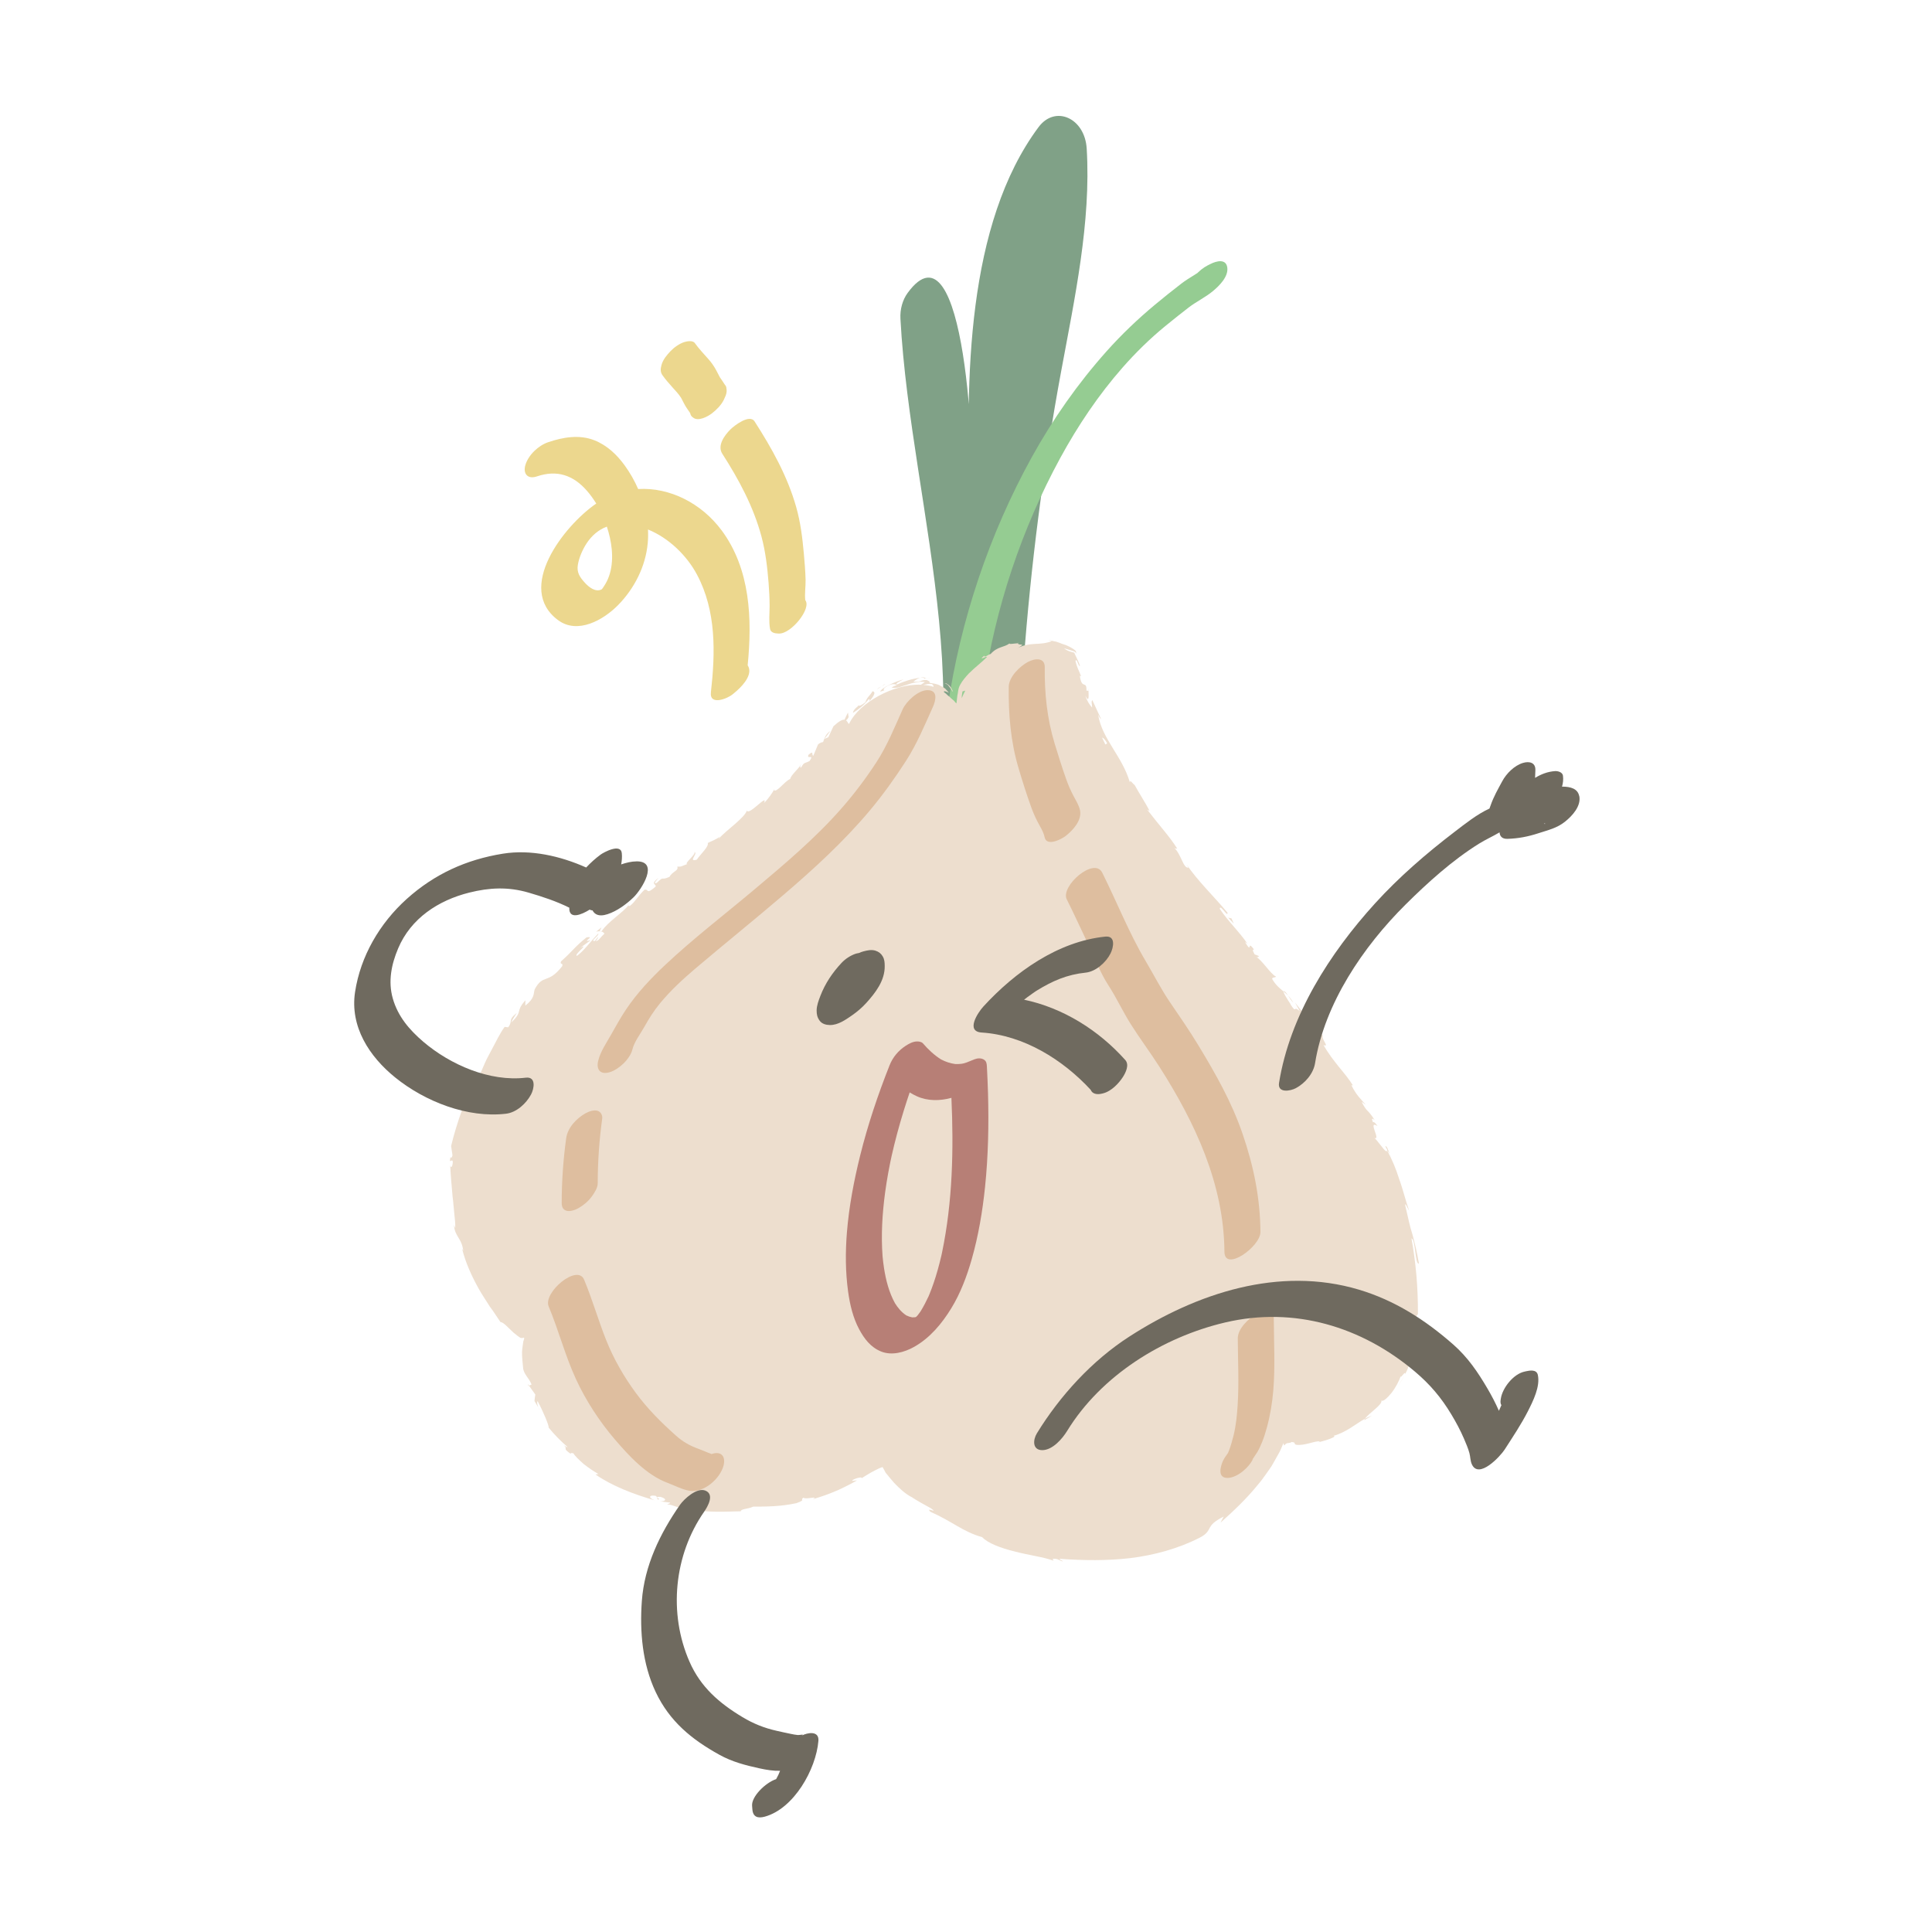 <svg width="300" height="300" viewBox="0 0 300 300" fill="none" xmlns="http://www.w3.org/2000/svg">
<path d="M139.056 141.537C154.438 113.615 141.435 79.736 139.819 49.483C139.74 48.023 140.15 46.568 140.934 45.492C149.884 33.234 151.579 71.862 150.743 78.791C149.801 58.921 150.12 34.729 161.266 19.739C163.85 16.262 168.455 18.319 168.743 23.073C169.436 34.489 166.869 46.333 164.769 57.692C159.261 87.471 156.987 118.199 158.033 148.749L139.056 141.537Z" fill="#80A187"/>
<path d="M152.73 106.887C154.507 94.503 158.647 82.111 164.63 71.126C167.362 66.111 170.569 61.331 174.342 57.039C176.368 54.738 178.56 52.59 180.931 50.646C182.116 49.67 183.323 48.72 184.534 47.779C185.746 46.838 187.153 46.189 188.338 45.204C189.319 44.389 190.783 42.956 190.569 41.522C190.364 40.145 188.9 40.52 187.981 40.982L187.528 41.208C186.242 41.853 184.552 43.539 184.547 45.086C184.547 46.707 186.125 46.42 187.162 45.901L187.615 45.675C187.497 44.267 187.375 42.86 187.258 41.452C186.085 42.428 184.669 43.091 183.454 44.027C182.064 45.099 180.691 46.193 179.345 47.313C176.669 49.544 174.164 51.932 171.841 54.533C167.362 59.548 163.492 65.074 160.233 70.956C153.614 82.921 149.082 96.425 147.139 109.95C146.904 111.576 148.882 111.236 149.753 110.765C151.165 110.007 152.499 108.517 152.734 106.887H152.73Z" fill="#95CC92"/>
<path d="M134.877 108.595C135.139 108.53 135.012 108.778 135.017 108.883C135.527 108.264 136.154 107.44 135.479 107.34C135.012 108.151 134.725 108.09 134.363 109.053C133.84 109.48 133.365 109.724 133.322 109.506C133.269 109.636 133.056 109.802 132.838 109.994C132.638 110.203 132.455 110.464 132.446 110.695C133.278 110.194 134.102 109.541 134.877 108.599V108.595Z" fill="#EDDECE"/>
<path d="M143.509 105.249C143.522 105.223 143.535 105.205 143.557 105.179C143.3 105.179 143.078 105.192 142.886 105.249C143.091 105.231 143.3 105.249 143.509 105.249Z" fill="#EDDECE"/>
<path d="M120.136 122.613C120.15 122.64 120.172 122.644 120.185 122.666C120.216 122.582 120.216 122.547 120.136 122.613Z" fill="#EDDECE"/>
<path d="M143.954 105.275C144.163 105.301 144.377 105.292 144.59 105.371C144.302 105.266 144.106 105.288 143.954 105.275Z" fill="#EDDECE"/>
<path d="M93.212 144.609C92.889 144.505 94.166 143.337 92.563 144.679C92.833 144.6 93.038 144.596 93.212 144.609Z" fill="#EDDECE"/>
<path d="M143.544 105.401C143.631 105.31 143.749 105.271 143.954 105.271C143.801 105.262 143.653 105.253 143.509 105.244C143.466 105.301 143.453 105.353 143.544 105.397V105.401Z" fill="#EDDECE"/>
<path d="M218.104 213.56C217.777 214.162 217.38 214.719 217.01 215.286C217.341 214.82 217.772 214.214 218.104 213.56Z" fill="#EDDECE"/>
<path d="M83.595 218.554C83.661 218.715 83.739 218.859 83.831 218.946L83.595 218.554Z" fill="#EDDECE"/>
<path d="M213.027 219.813C212.67 219.953 212.299 220.105 211.96 220.306C211.912 220.38 211.851 220.458 211.833 220.532C212.23 220.297 212.644 220.075 213.027 219.813Z" fill="#EDDECE"/>
<path d="M204.709 223.979C204.587 224.018 204.482 224.057 204.404 224.097C204.487 224.066 204.609 224.023 204.709 223.979Z" fill="#EDDECE"/>
<path d="M87.552 224.419C87.421 224.297 87.242 224.149 86.981 223.953C87.164 224.11 87.364 224.28 87.552 224.419Z" fill="#EDDECE"/>
<path d="M220.33 196.205C220.03 194.431 219.694 193.05 219.328 191.699C218.884 190.362 218.644 188.998 218.226 187.303C218.077 186.405 218.626 187.73 218.814 188.004C218.221 186.327 217.846 184.653 217.267 183.098C216.77 181.512 216.16 180.026 215.393 178.649C215.45 178.636 215.637 178.919 215.807 179.198C215.554 178.636 215.35 177.83 215.11 178.013L215.411 178.536C215.402 179.072 214.966 178.592 214.509 177.982C214.025 177.385 213.489 176.675 213.367 176.671C214.565 177.255 212.247 173.821 213.899 174.849C213.676 174.505 213.337 174.109 213.201 174.283C212.975 173.729 212.984 173.507 213.467 173.943C212.291 172.074 212.387 172.91 211.459 171.154C211.585 171.093 211.82 171.42 212.064 171.52C211.367 170.753 210.596 170.039 209.855 168.531C209.977 168.575 209.977 168.352 210.225 168.784C209.493 167.542 208.674 166.614 207.877 165.633C207.092 164.644 206.286 163.638 205.515 162.269C206.539 162.692 205.084 161.272 205.424 160.832L204.317 159.542L204.5 160.239C203.646 159.036 202.591 158.187 201.972 157.071L202.796 157.825L201.075 155.659L201.846 157.036C200.739 155.999 201.402 157.563 200.356 155.903C200.635 156.191 199.493 154.714 199.267 153.921C198.691 153.446 198.094 152.962 197.541 152.017C197.506 151.69 198.142 151.842 198.121 151.624C197.336 151.319 195.911 148.975 194.988 148.548C195.262 148.718 195.489 148.561 195.471 148.448L194.818 148.195C194.491 147.589 194.469 147.476 194.713 147.428C193.502 145.777 194.587 148.352 193.314 146.265C193.454 146.395 193.441 146.291 193.728 146.57C192.343 144.557 190.643 143.001 189.406 141.123C189.419 140.273 190.709 142.587 190.6 141.716C188.543 139.232 186.003 136.827 184.251 134.238L184.547 134.739C183.689 134.835 183.462 132.652 182.26 131.58C182.525 131.864 182.887 131.75 182.761 131.715C181.628 129.907 180.094 128.273 178.12 125.702L178.504 125.929C177.95 124.792 176.826 123.083 176.185 121.894C175.819 121.646 175.462 120.957 175.453 121.51C174.268 117.414 171.122 114.765 170.516 110.97C170.682 111.38 171.057 111.881 170.93 111.554L169.614 108.708C169.397 109.053 169.58 109.157 169.584 109.867C169.266 109.562 168.756 108.796 168.538 108.037C169.183 109.318 169.031 107.846 169.018 107.214C168.952 107.345 168.782 107.179 168.704 107.262C168.756 105.519 167.98 107.205 167.675 104.935L167.872 105.005C167.58 104.216 167.17 103.514 166.996 102.617C167.27 102.159 167.388 103.449 167.702 103.423C167.619 103.118 167.497 102.822 167.357 102.534C167.205 102.207 167.052 101.885 166.9 101.562L166.8 101.344L166.538 101.279C166.368 101.235 166.211 101.188 166.059 101.135C165.758 101.031 165.488 100.874 165.227 100.691C165.514 100.726 165.876 100.861 166.242 100.974C166.595 101.105 167.07 101.14 167.087 101.523C167.187 101 166.839 100.93 166.651 100.769C166.442 100.63 166.259 100.521 166.076 100.429C165.893 100.338 165.719 100.259 165.519 100.168C165.349 100.111 165.157 100.05 164.917 99.972L165.009 100.007C164.948 99.985 164.882 99.963 164.821 99.941C164.852 99.95 164.887 99.963 164.913 99.972C164.521 99.832 164.133 99.632 163.723 99.549C164.081 99.649 164.359 99.767 164.595 99.859C164.364 99.776 164.133 99.689 163.893 99.623L162.739 99.362L163.318 99.562C162.399 99.906 161.579 99.95 160.66 99.989C159.754 100.05 158.743 100.168 157.78 100.787C159.71 99.68 158.041 100.347 158.08 99.885C157.484 99.915 156.577 100.094 156.782 99.893C155.876 100.582 154.908 100.334 153.806 101.571C153.662 101.475 152.834 102.242 152.834 101.811C151.719 102.756 153.257 101.798 153.252 102.02C152.477 102.822 151.457 103.567 150.438 104.578C149.971 105.092 149.431 105.689 149.1 106.325C148.891 106.687 148.808 107.005 148.73 107.654C148.638 108.003 148.625 108.373 148.573 108.735C148.551 108.891 148.538 109.153 148.507 109.227L148.398 109.122C148.255 109 148.189 108.809 147.889 108.608C147.753 108.499 147.605 108.36 147.431 108.181C147.366 108.12 147.287 108.064 147.204 108.011C147.008 107.811 146.799 107.632 146.577 107.471C146.468 107.101 147.383 107.606 147.357 107.58C147.161 107.345 146.978 107.14 146.804 106.961C146.616 106.782 146.289 106.634 146.037 106.495C145.509 106.164 144.891 106.133 144.259 106.016C144.533 105.968 144.302 105.776 143.915 105.597C142.834 105.528 143.183 105.981 141.832 105.846C142.05 105.68 142.342 105.419 142.864 105.244C141.583 105.401 140.407 105.789 139.274 106.29C138.891 106.164 139.888 105.706 140.315 105.488C138.904 105.854 136.856 106.826 136.677 107.397C136.89 107.331 137.104 107.262 137.318 107.196C137.126 107.192 137.213 106.891 137.47 106.73C138.477 105.994 139.143 106.26 139.239 106.386C138.965 106.491 138.694 106.599 138.442 106.739C138.716 106.839 139.052 106.83 139.431 106.756C139.81 106.682 140.228 106.495 140.699 106.373C141.161 106.225 141.653 106.046 142.163 105.976C142.416 105.933 142.668 105.889 142.912 105.859C143.156 105.859 143.396 105.876 143.623 105.907C143.405 106.046 143.204 106.181 143.008 106.321C138.681 106.159 133.405 109.196 131.932 112.234C131.888 112.299 131.84 112.364 131.792 112.43C131.657 112.225 131.553 111.985 131.374 111.85C131.487 111.78 131.631 111.624 131.775 111.345C131.736 111.118 131.688 110.861 131.679 110.634C131.483 110.979 131.322 111.362 131.152 111.715C131.152 111.732 131.152 111.741 131.152 111.759C130.834 111.706 130.333 111.933 129.418 112.774L128.625 114.473L128.014 114.743L128.934 113.51C128.167 114.016 128.045 114.617 127.805 115.231C127.592 115.245 127.317 115.353 127.03 115.584L126.298 117.34C125.958 117.327 126.455 116.399 125.544 117.201C125.195 118.025 126.516 116.983 125.718 118.16C124.903 118.613 124.908 118.255 124.393 119.192C124.167 119.175 124.254 118.953 124.468 118.591C123.997 119.41 122.794 120.36 122.707 120.953C121.792 121.332 120.542 123.205 120.162 122.661C120.045 122.961 119.265 124.099 118.642 124.683C119.317 123.092 116.223 126.761 115.992 125.85C115.517 127.084 112.981 128.735 111.565 130.26C111.622 130.147 111.735 129.925 111.901 129.842C110.951 130.504 110.563 130.548 109.896 130.901C110.119 131.432 108.772 132.635 108.193 133.489C106.733 133.916 108.489 132.447 107.822 132.308C108.153 132.622 106.119 134.151 106.733 134.16C105.665 134.548 105.888 134.596 105.164 134.565C105.43 135.236 104.428 135.267 103.957 136.156C102.489 136.831 103.243 135.881 101.983 137.092C101.195 137.419 102.28 136.295 102.28 136.295C100.859 137.35 101.927 137.201 101.809 137.668C100.214 139.053 100.798 137.947 100.062 138.169C99.099 139.088 98.589 140.09 97.796 140.679C97.683 140.657 97.513 140.748 97.626 140.526C96.763 141.685 94.384 143.136 93.447 144.57C93.325 144.609 93.247 144.613 93.199 144.605C93.574 144.639 93.774 144.818 93.853 144.997C93.243 145.502 92.924 146.178 92.484 146.121C92.855 145.807 92.798 145.672 92.907 145.45C92.72 145.659 92.55 145.89 92.371 146.108C91.487 146.226 93.116 145.228 92.894 144.962C91.743 146.134 90.611 147.716 89.578 148.426C89.059 148.243 91.661 146.374 90.127 147.158L91.7 146.016C90.092 146.422 92.619 145.276 91.068 145.563C89.068 147.18 89.033 147.581 87.112 149.284C86.885 149.881 87.521 149.437 87.295 150.034C85.055 152.901 84.358 151.158 83.029 153.616C82.798 154.352 83.081 154.949 81.569 156.156L81.587 155.319C79.931 157.202 81.303 156.923 79.412 158.757C79.521 158.261 80.458 157.084 80.179 157.346C78.806 158.439 79.695 158.492 78.911 159.52L78.358 159.455C77.569 160.531 76.985 161.842 76.292 163.102C75.97 163.747 75.591 164.365 75.303 165.045C75.011 165.721 74.719 166.396 74.423 167.076C74.366 166.867 74.453 166.339 74.018 166.901C72.405 170.265 70.906 174.366 70.048 177.952L70.262 179.398C70.209 179.716 69.992 179.974 69.961 179.616C69.66 181.024 70.205 179.716 70.309 180.414C70.279 181.22 69.996 181.459 69.909 180.937C69.961 182.209 70.114 184 70.275 185.786C70.397 186.68 70.445 187.577 70.54 188.414C70.645 189.25 70.706 190.03 70.693 190.706L70.493 190.218C70.558 191.259 70.959 191.778 71.246 192.283C71.551 192.789 71.813 193.268 71.935 194.222L71.752 193.895C72.283 196.065 73.273 198.227 74.366 200.17C74.915 201.137 75.534 202.035 76.074 202.907C76.698 203.717 77.199 204.558 77.704 205.281C78.166 205.299 78.898 206.153 79.691 206.889C80.083 207.216 80.576 207.612 80.82 207.739C80.95 207.778 81.138 207.795 81.356 207.7C81.456 207.822 81.325 208.026 81.321 208.122C81.286 208.249 81.247 208.275 81.229 208.497C81.181 208.85 81.142 209.12 81.103 209.416C81.016 210.018 81.055 210.75 81.247 212.589C81.473 213.556 82.083 213.891 82.545 214.994L82.14 215.159L83.125 216.545C83.051 216.885 83.037 217.207 82.994 217.547L83.578 218.536C83.408 218.109 83.347 217.578 83.491 217.587C84.323 219.125 85.321 221.495 85.181 221.661C86.079 222.772 87.081 223.778 88.136 224.698C88.022 224.733 87.791 224.593 87.534 224.397C88.327 225.138 87.147 224.737 88.645 225.77C88.515 225.504 88.933 225.687 89.025 225.656C89.295 226.118 89.913 226.689 90.606 227.308C91.334 227.883 92.171 228.467 92.924 228.881L92.476 228.959C95.068 230.759 98.332 231.996 101.635 232.964C100.484 232.48 100.929 232.066 101.892 232.297L102.149 232.855C102.846 232.759 101.195 232.393 102.559 232.428C103.766 232.798 103.26 233.156 102.502 233.116C103.016 233.208 103.539 233.256 104.053 233.325C104.11 233.482 103.739 233.469 103.604 233.617C104.28 233.513 106.175 234.624 107.173 234.275L107.243 234.424C110.668 234.885 112.241 234.724 115.025 234.672C115.069 234.262 116.158 234.345 116.955 233.949C118.977 233.949 121.265 233.94 123.67 233.408C125.304 232.816 124.084 232.964 124.781 232.554C124.995 232.911 127.343 232.201 126.189 232.803C127.605 232.38 128.494 232.066 129.457 231.665C129.945 231.482 130.437 231.247 131.021 230.959C131.605 230.676 132.28 230.345 133.082 229.866C132.655 229.905 132.219 230.04 132.381 229.826C132.96 229.487 133.823 229.308 133.814 229.504L133.67 229.613C134.341 229.203 135.034 228.737 135.801 228.358C136.272 228.118 136.302 228.097 136.529 227.996C136.712 227.914 136.886 227.848 137.039 227.8C137.235 228.123 137.387 228.419 137.501 228.654C137.923 229.186 138.402 229.757 138.847 230.267C139.74 231.203 140.638 232.005 141.562 232.471C142.533 233.112 143.557 233.652 144.559 234.21C145.849 235.129 143.614 233.909 144.468 234.746C147.915 236.262 149.509 237.853 152.512 238.689C153.401 239.635 155.409 240.389 157.575 240.916C159.732 241.491 162.041 241.766 163.597 242.345L163.449 242.066C164.303 241.957 164.434 242.328 165.044 242.463C164.974 242.258 164.168 242.145 164.699 242.062C168.216 242.306 171.859 242.371 175.545 241.94C179.214 241.482 182.918 240.485 186.26 238.785C187.489 238.171 187.615 237.626 187.881 237.177C188.151 236.72 188.486 236.267 190.011 235.487L189.519 236.437C191.571 234.607 193.593 232.698 195.323 230.545C195.781 230.031 196.182 229.469 196.574 228.911C196.961 228.349 197.389 227.809 197.707 227.212C198.038 226.624 198.365 226.036 198.691 225.452C198.848 225.155 198.966 224.846 199.101 224.541L199.197 224.314C199.21 224.275 199.21 224.262 199.219 224.232L199.249 224.075C199.271 224.271 199.445 224.236 199.319 224.484C199.45 224.323 199.432 224.423 199.484 224.375C199.515 224.362 199.541 224.341 199.558 224.323C199.589 224.275 199.602 224.214 199.667 224.21L199.755 224.158L199.781 224.14C199.781 224.14 199.829 224.131 199.72 224.118C199.816 224.11 199.907 224.096 199.99 224.088C200.321 224.044 200.53 223.983 200.539 223.913C201.415 223.996 200.731 224.179 201.28 224.345C202.535 224.537 204.256 223.683 204.914 223.826C204.983 223.844 204.861 223.909 204.705 223.97C205.145 223.831 205.807 223.687 206.33 223.486C207.001 223.238 207.476 223.025 207.058 222.959C209.092 222.393 210.526 221.086 211.955 220.301C212.574 219.386 214.727 218.131 214.5 217.447C214.696 217.73 215.38 217.138 216.064 216.301C216.735 215.447 217.311 214.31 217.502 213.682C217.472 214.166 218.195 212.772 218.199 213.351C218.352 213.003 218.539 212.759 218.727 212.144C218.818 211.674 218.831 211.504 218.857 211.229C218.892 210.754 218.84 210.475 218.653 210.554C220.073 208.188 218.984 205.364 220.173 204.048C220.204 199.826 219.833 195.978 219.175 192.314C219.816 192.357 219.716 196.405 220.321 196.2L220.33 196.205ZM73.787 169.398C73.778 169.185 73.347 169.904 73.076 170.37C73.233 169.965 73.438 169.464 73.7 168.962C73.878 168.906 73.952 169.084 73.787 169.398ZM74.558 167.15H74.549C74.702 166.814 74.828 166.535 74.911 166.357C74.837 166.522 74.732 166.753 74.554 167.15H74.558ZM144.934 106.643C144.433 106.486 143.906 106.395 143.357 106.351C143.793 106.264 144.246 106.164 144.703 106.207C144.899 106.355 145.017 106.538 144.934 106.643ZM149.335 108.416C149.326 108.19 149.353 107.867 149.457 107.362C149.592 107.345 149.736 107.292 149.889 107.231C149.684 107.615 149.501 108.011 149.335 108.416ZM171.636 115.593C171.466 115.245 171.301 114.892 171.135 114.543C171.296 114.543 171.532 114.756 171.92 115.406C171.85 115.484 171.754 115.576 171.632 115.593H171.636Z" fill="#EDDECE"/>
<path d="M137.344 107.201C137.392 107.201 137.457 107.188 137.548 107.14C137.479 107.157 137.409 107.179 137.344 107.201Z" fill="#EDDECE"/>
<path d="M82.061 215.212L82.157 215.173L81.961 214.894L82.061 215.212Z" fill="#EDDECE"/>
<path d="M169.052 106.952C169.031 106.97 169.031 107.083 169.031 107.218C169.052 107.175 169.065 107.096 169.052 106.952Z" fill="#EDDECE"/>
<path d="M158.194 99.702C158.124 99.789 158.115 99.846 158.107 99.894H158.12L158.194 99.702Z" fill="#EDDECE"/>
<path d="M215.807 179.198C215.842 179.276 215.881 179.355 215.921 179.425C216.212 179.939 216.034 179.581 215.807 179.198Z" fill="#EDDECE"/>
<path d="M199.271 153.934C199.519 154.143 199.772 154.348 200.007 154.588C199.711 154.143 199.463 153.808 199.271 153.934Z" fill="#EDDECE"/>
<path d="M218.213 213.364V213.355C218.173 213.425 218.138 213.491 218.104 213.56L218.213 213.364Z" fill="#EDDECE"/>
<path d="M200.007 154.592C200.247 154.962 200.521 155.398 200.835 155.72C200.578 155.241 200.299 154.892 200.007 154.592Z" fill="#EDDECE"/>
<path d="M137.161 106.329C137.178 106.351 137.165 106.377 137.152 106.404L137.479 106.225L137.165 106.329H137.161Z" fill="#EDDECE"/>
<path d="M137.148 106.399L136.838 106.604C136.986 106.53 137.117 106.465 137.148 106.399Z" fill="#EDDECE"/>
<path d="M136.202 107.031L136.843 106.604C136.607 106.722 136.307 106.857 136.202 107.031Z" fill="#EDDECE"/>
<path d="M146.568 106.225L146.743 106.155C146.673 106.155 146.612 106.172 146.568 106.225Z" fill="#EDDECE"/>
<path d="M147.509 106.778C147.788 107.083 147.854 107.414 147.984 107.384C147.788 107.057 147.675 106.469 146.886 106.103L146.743 106.155C146.847 106.155 147.13 106.277 147.2 106.377C147.296 106.482 147.396 106.626 147.514 106.783L147.509 106.778Z" fill="#EDDECE"/>
<path d="M191.227 142.609L190.713 142.491L191.576 143.424L191.227 142.609Z" fill="#EDDECE"/>
<path d="M140.163 110.147C138.904 112.944 137.762 115.794 136.08 118.373C134.463 120.848 132.664 123.249 130.716 125.471C126.603 130.169 121.788 134.208 117.021 138.217C112.437 142.073 107.639 145.742 103.278 149.847C101.077 151.916 98.938 154.182 97.247 156.697C96.376 157.991 95.63 159.346 94.863 160.705C94.131 162.004 93.247 163.259 92.885 164.723C92.55 166.095 93.229 166.915 94.659 166.496C96.088 166.078 97.835 164.44 98.201 162.954C98.502 161.738 99.413 160.601 100.018 159.511C100.755 158.191 101.522 156.958 102.489 155.79C104.119 153.816 106.023 152.052 107.97 150.4C112.467 146.583 117.069 142.888 121.552 139.049C126.367 134.931 131.034 130.67 135.108 125.803C137.126 123.389 138.956 120.827 140.66 118.186C142.372 115.532 143.562 112.652 144.856 109.781C145.331 108.726 145.666 107.179 144.041 107.166C142.577 107.153 140.725 108.905 140.163 110.147Z" fill="#DEBE9F"/>
<path d="M87.913 176.762C87.46 180.083 87.225 183.425 87.221 186.776C87.221 187.316 87.364 187.808 87.935 187.996C88.506 188.183 89.351 187.869 89.835 187.595C90.624 187.146 91.36 186.531 91.892 185.791C92.31 185.207 92.816 184.462 92.816 183.717C92.816 180.366 93.055 177.019 93.508 173.703C93.578 173.18 93.303 172.653 92.794 172.483C92.214 172.292 91.377 172.61 90.894 172.884C89.499 173.682 88.14 175.106 87.913 176.762Z" fill="#DEBE9F"/>
<path d="M85.199 202.867C86.746 206.567 87.743 210.48 89.425 214.127C90.972 217.486 93.059 220.689 95.46 223.495C97.656 226.066 100.402 229.042 103.626 230.245C104.724 230.654 105.927 231.304 107.086 231.487C109.308 231.835 111.853 229.596 112.363 227.526C112.694 226.179 112.018 225.299 110.589 225.752C109.16 226.206 107.417 227.783 107.047 229.295L107.003 229.469C107.469 228.755 107.94 228.044 108.406 227.33L108.293 227.434C109.007 226.968 109.718 226.498 110.432 226.031C111.334 225.779 110.986 226.018 110.602 225.826C110.393 225.722 110.158 225.661 109.94 225.569C109.496 225.382 109.06 225.199 108.607 225.033C107.143 224.502 106.092 223.931 104.925 222.89C102.65 220.859 100.541 218.75 98.728 216.288C96.916 213.826 95.299 211.037 94.136 208.114C92.898 205.011 91.987 201.787 90.698 198.702C89.652 196.196 84.292 200.702 85.199 202.867Z" fill="#DEBE9F"/>
<path d="M156.634 106.661C156.586 110.913 156.93 115.144 158.146 119.232C158.743 121.249 159.383 123.275 160.094 125.254C160.377 126.051 160.712 126.827 161.1 127.58C161.505 128.373 162.024 129.119 162.207 130.003C162.516 131.519 164.861 130.299 165.497 129.794C166.595 128.927 168.024 127.384 167.706 125.837C167.536 125.014 167.074 124.321 166.691 123.589C166.268 122.783 165.902 121.951 165.593 121.092C164.935 119.245 164.342 117.354 163.771 115.48C162.582 111.584 162.185 107.663 162.229 103.602C162.246 102.024 160.634 102.238 159.614 102.787C158.364 103.462 156.651 105.096 156.634 106.665V106.661Z" fill="#DEBE9F"/>
<path d="M165.658 139.672C166.83 142.012 167.911 144.404 169.044 146.766C170.055 148.875 170.817 151.001 172.098 152.975C173.366 154.927 174.334 157.049 175.575 159.015C176.996 161.267 178.599 163.402 180.033 165.647C185.576 174.326 190.051 183.869 190.129 194.37C190.151 197.577 195.737 193.564 195.72 191.307C195.68 186.004 194.665 181.067 192.948 176.065C191.258 171.132 188.791 166.793 186.103 162.352C184.713 160.052 183.188 157.847 181.671 155.625C180.268 153.568 179.17 151.376 177.902 149.241C175.297 144.844 173.44 140.077 171.148 135.498C169.902 133.01 164.621 137.611 165.649 139.663L165.658 139.672Z" fill="#DEBE9F"/>
<path d="M192.203 207.844C192.221 211.295 192.404 214.746 192.181 218.193C192.081 219.766 191.924 221.369 191.545 222.907C191.354 223.67 191.136 224.432 190.866 225.173C190.761 225.456 190.552 225.849 190.857 225.352C190.543 225.866 190.138 226.31 189.889 226.873C189.454 227.853 189.048 229.574 190.704 229.487C192.195 229.409 193.998 227.822 194.582 226.506C194.343 226.777 194.351 226.751 194.604 226.437C194.826 226.114 195.044 225.783 195.253 225.452C195.545 224.947 195.781 224.411 195.999 223.87C196.29 223.151 196.517 222.406 196.722 221.657C197.24 219.766 197.558 217.818 197.72 215.866C198.02 212.179 197.811 208.48 197.794 204.785C197.785 203.238 196.208 203.382 195.179 203.97C193.955 204.672 192.195 206.262 192.199 207.848L192.203 207.844Z" fill="#DEBE9F"/>
<path d="M135.954 147.624C135.335 147.428 134.712 147.563 134.106 147.72C133.853 147.786 133.596 147.877 133.348 147.99C133.169 148.012 132.986 148.056 132.816 148.112C132.019 148.396 131.256 148.901 130.677 149.515C129.256 151.036 128.132 152.705 127.383 154.653C127.112 155.359 126.812 156.147 126.807 156.906C126.807 157.524 126.903 157.973 127.265 158.479C127.635 158.997 128.263 159.158 128.864 159.167C130.115 159.189 131.317 158.348 132.293 157.668C133.086 157.119 133.84 156.479 134.489 155.764C135.94 154.169 137.413 152.265 137.378 149.995C137.37 149.446 137.348 148.993 137.078 148.522C136.821 148.073 136.459 147.786 135.949 147.624H135.954Z" fill="#6F6A5F"/>
<path d="M174.73 164.596C170.595 159.969 165.083 156.509 159.017 155.232C159.192 155.093 159.37 154.953 159.549 154.823C159.889 154.57 160.242 154.326 160.586 154.082C160.682 154.021 160.747 153.973 160.791 153.943C160.882 153.886 160.974 153.829 161.065 153.773C163.453 152.304 165.715 151.324 168.564 151.032C170.155 150.871 171.745 149.441 172.442 148.051C172.904 147.132 173.292 145.267 171.628 145.437C164.251 146.191 157.597 150.949 152.708 156.282C151.828 157.241 149.906 160.169 152.429 160.33C158.939 160.749 165.017 164.522 169.362 169.228C169.588 169.816 170.268 170.039 171.174 169.803C171.227 169.79 171.283 169.777 171.336 169.76C172.547 169.446 173.684 168.274 174.334 167.28C174.787 166.583 175.41 165.355 174.73 164.596Z" fill="#6F6A5F"/>
<path d="M153.418 169.773C153.379 168.387 153.318 166.997 153.244 165.612C153.218 165.15 153.183 164.771 152.743 164.514C152.329 164.274 151.771 164.309 151.335 164.483C150.926 164.649 150.516 164.81 150.106 164.975C149.941 165.032 149.771 165.08 149.605 165.128C149.514 165.128 149.331 165.18 149.27 165.189C148.956 165.228 148.647 165.233 148.333 165.224C147.553 165.119 146.821 164.871 146.124 164.505C145.052 163.834 144.137 162.962 143.309 162.008C143.095 161.76 142.634 161.703 142.333 161.716C141.714 161.747 141.126 162.073 140.62 162.4C139.509 163.124 138.633 164.161 138.141 165.398C136.328 169.969 134.755 174.644 133.57 179.416C132.598 183.337 131.836 187.329 131.509 191.355C131.261 194.423 131.274 197.521 131.696 200.575C131.975 202.58 132.45 204.619 133.413 206.414C134.211 207.896 135.191 209.194 136.795 209.852C138.463 210.536 140.424 209.992 141.928 209.151C144.394 207.765 146.241 205.551 147.701 203.172C149.143 200.824 150.137 198.166 150.891 195.525C151.932 191.874 152.564 188.1 152.956 184.327C153.457 179.494 153.553 174.623 153.418 169.769V169.773ZM149.649 165.137C149.649 165.137 149.623 165.137 149.605 165.137C149.623 165.137 149.64 165.137 149.649 165.137ZM149.597 165.132C149.553 165.145 149.509 165.158 149.466 165.172C149.148 165.259 149.466 165.145 149.597 165.132ZM142.172 204.527C142.172 204.527 142.163 204.527 142.159 204.527C142.176 204.519 142.193 204.514 142.215 204.506C142.202 204.514 142.185 204.519 142.172 204.527ZM141.971 204.602C141.971 204.602 142.002 204.597 142.019 204.593C141.862 204.658 141.766 204.684 141.971 204.602ZM146.289 194.458C146.25 194.632 146.211 194.81 146.172 194.985C146.08 195.381 145.984 195.778 145.88 196.174C145.705 196.858 145.514 197.538 145.305 198.214C145.113 198.832 144.904 199.451 144.677 200.061C144.573 200.344 144.464 200.628 144.346 200.911C144.294 201.042 144.241 201.168 144.185 201.299C143.814 202.096 143.409 202.872 142.952 203.621C142.93 203.656 142.908 203.687 142.882 203.721C142.756 203.896 142.625 204.07 142.494 204.24C142.433 204.305 142.368 204.375 142.307 204.44C142.281 204.458 142.259 204.48 142.233 204.497C142.198 204.51 142.167 204.523 142.132 204.536C141.976 204.554 141.819 204.562 141.657 204.562C141.331 204.501 141.017 204.397 140.721 204.249C139.993 203.769 139.422 203.085 138.965 202.349C138.05 200.689 137.566 198.802 137.274 196.941C137.178 196.331 137.108 195.721 137.047 195.107C136.795 191.8 136.999 188.466 137.439 185.181C137.575 184.17 137.736 183.159 137.919 182.152C138.015 181.621 138.115 181.093 138.224 180.566C138.276 180.313 138.328 180.065 138.381 179.812C138.193 180.736 138.407 179.695 138.459 179.459C138.991 177.102 139.623 174.762 140.337 172.453C140.629 171.507 140.938 170.566 141.252 169.629C141.61 169.851 141.984 170.052 142.376 170.23C144.067 170.993 145.976 170.958 147.736 170.474C148.098 178.47 147.919 186.61 146.285 194.462L146.289 194.458Z" fill="#B77F76"/>
<path d="M98.842 133.755C98.04 133.759 97.238 133.96 96.454 134.225C96.567 133.65 96.611 133.066 96.554 132.491C96.397 130.888 93.722 132.365 93.264 132.7C92.471 133.28 91.713 133.968 91.02 134.705C87.007 132.914 82.406 131.868 78.101 132.557C72.392 133.472 67.442 135.729 63.142 139.602C58.972 143.363 55.982 148.457 55.133 154.043C54.318 159.429 57.359 164.074 61.373 167.315C65.983 171.041 72.584 173.647 78.58 172.937C80.205 172.745 81.709 171.355 82.458 169.956C82.942 169.058 83.29 167.146 81.643 167.342C76.04 168.008 69.922 165.333 65.734 161.764C63.564 159.912 61.786 157.829 60.993 155.041C60.24 152.396 60.771 149.755 61.826 147.263C63.8 142.592 68.074 139.803 72.854 138.605C76.013 137.816 78.911 137.685 82.044 138.596C84.201 139.223 86.397 139.947 88.401 140.945C88.319 142.853 90.297 142.047 91.565 141.245C91.687 141.315 91.835 141.359 92.018 141.372C92.083 141.533 92.258 141.733 92.362 141.82C92.916 142.282 93.709 142.16 94.336 141.955C95.813 141.476 97.286 140.391 98.384 139.328C99.604 138.147 102.428 133.724 98.842 133.751V133.755Z" fill="#6F6A5F"/>
<path d="M245.224 123.637C245.01 122.478 243.899 122.138 242.549 122.147C242.71 121.611 242.771 121.044 242.697 120.452C242.627 119.903 241.912 119.711 241.477 119.737C240.313 119.811 239.298 120.221 238.365 120.787C238.387 120.399 238.4 120.003 238.413 119.589C238.453 118.395 237.468 118.177 236.505 118.46C235.163 118.853 233.917 120.103 233.272 121.301C232.579 122.591 231.947 123.668 231.459 125.066C231.402 125.227 231.346 125.389 231.285 125.55C229.341 126.443 227.511 127.912 225.864 129.171C221.489 132.513 217.228 136.195 213.524 140.269C206.482 148.017 200.295 157.673 198.609 168.152C198.347 169.777 200.369 169.429 201.223 168.967C202.657 168.196 203.938 166.723 204.203 165.089C205.694 155.799 211.685 146.984 218.252 140.461C221.698 137.04 225.507 133.598 229.638 131.018C230.705 130.352 231.816 129.868 232.849 129.249C232.893 129.829 233.219 130.282 234.073 130.256C235.729 130.208 237.276 129.912 238.849 129.397C240.348 128.905 241.764 128.6 243.028 127.58C244.143 126.683 245.525 125.188 245.237 123.624L245.224 123.637ZM239.747 127.859C239.851 127.868 239.891 127.877 239.769 127.881C240.13 127.859 239.838 128.042 239.747 127.859Z" fill="#6F6A5F"/>
<path d="M124.472 269.509C125.038 269.213 124.189 269.435 123.884 269.414C123.518 269.387 123.152 269.305 122.794 269.235C122.058 269.091 121.321 268.917 120.589 268.756C118.681 268.329 116.982 267.649 115.3 266.638C111.692 264.472 108.798 261.976 107.073 258.045C103.766 250.516 104.654 241.465 109.33 234.755C109.914 233.918 110.977 232.049 109.539 231.465C108.214 230.925 106.223 232.755 105.583 233.674C102.484 238.123 100.062 243.121 99.665 248.603C99.321 253.352 99.752 258.376 101.809 262.725C103.966 267.287 107.378 270.085 111.718 272.486C113.705 273.584 115.748 274.111 117.945 274.59C119.038 274.83 120.093 275 121.13 274.969C120.977 275.383 120.786 275.788 120.555 276.198C120.546 276.216 120.528 276.242 120.511 276.263C118.838 276.826 116.668 278.982 116.785 280.403C116.803 280.59 116.816 280.778 116.829 280.965C116.925 282.146 117.666 282.381 118.738 282.094C123.269 280.865 126.712 274.747 127.082 270.329C127.217 268.703 125.4 269.021 124.468 269.514L124.472 269.509Z" fill="#6F6A5F"/>
<path d="M236.932 212.937C236.867 212.95 236.801 212.968 236.731 212.981C235.006 213.351 233.307 215.5 233.049 217.168L233.015 217.404C232.962 217.752 233.015 218.005 233.137 218.192C233.006 218.515 232.832 218.885 232.749 219.068C232.23 217.879 231.629 216.728 230.971 215.608C229.468 213.042 227.916 210.763 225.672 208.785C221.337 204.968 216.57 201.913 210.997 200.253C198.626 196.562 185.824 200.793 175.349 207.552C169.58 211.273 164.582 216.737 161.009 222.563C160.381 223.587 160.303 225.164 161.824 225.177C163.427 225.19 164.957 223.413 165.702 222.197C170.987 213.582 180.539 207.63 190.26 205.347C200.988 202.833 211.45 205.992 219.725 212.994C222.043 214.955 223.786 217.007 225.35 219.609C226.091 220.837 226.766 222.092 227.333 223.413C227.638 224.132 227.969 224.89 228.174 225.648C228.326 226.219 228.3 226.816 228.54 227.36C229.611 229.77 232.984 226.11 233.638 225.094C234.884 223.155 236.213 221.177 237.259 219.121C238.056 217.552 239.18 215.299 238.797 213.508C238.605 212.606 237.555 212.802 236.932 212.933V212.937Z" fill="#6F6A5F"/>
<path d="M112.032 82.329C108.946 78.172 104.014 75.64 99.094 75.937C98.528 74.638 97.822 73.401 97.007 72.276C95.796 70.603 94.253 69.144 92.31 68.372C89.97 67.444 87.434 67.88 85.125 68.664C83.604 69.178 82.044 70.647 81.582 72.207C81.181 73.558 81.939 74.46 83.356 73.98C86.454 72.93 88.977 73.745 91.12 76.185C91.665 76.808 92.149 77.484 92.585 78.189C87.517 81.675 80.013 91.379 86.663 96.299C89.704 98.547 93.7 96.268 95.962 93.972C98.493 91.401 100.236 87.989 100.576 84.377C100.646 83.662 100.654 82.943 100.62 82.22C103.861 83.536 106.65 86.268 108.223 89.218C111.243 94.878 111.082 101.345 110.389 107.497C110.149 109.624 112.96 108.473 113.727 107.841C113.835 107.754 113.94 107.663 114.049 107.576C115.012 106.787 116.79 105.057 116.258 103.619C116.215 103.502 116.158 103.41 116.097 103.323C116.807 96.12 116.537 88.39 112.036 82.325L112.032 82.329ZM93.975 90.73C93.8 91.018 93.495 91.48 93.443 91.506C92.476 92.028 91.417 91.148 90.82 90.49C90.031 89.628 89.526 88.882 89.73 87.697C89.931 86.547 90.454 85.34 91.094 84.364C91.874 83.174 92.942 82.251 94.232 81.775C94.415 82.333 94.576 82.9 94.702 83.471C95.229 85.832 95.269 88.586 93.979 90.721L93.975 90.73Z" fill="#ECD78E"/>
<path d="M125.038 93.174C124.929 92.163 125.117 91.022 125.091 90.02C125.051 88.647 124.943 87.279 124.816 85.911C124.594 83.471 124.298 81.061 123.622 78.695C122.271 73.936 119.831 69.57 117.169 65.435C116.393 64.228 113.975 66.124 113.409 66.69C112.507 67.592 111.339 69.183 112.154 70.451C114.729 74.455 117.008 78.699 118.245 83.327C118.877 85.688 119.156 88.115 119.348 90.547C119.444 91.728 119.5 92.913 119.505 94.098C119.505 95.279 119.361 96.49 119.574 97.658C119.679 98.242 120.328 98.355 120.794 98.373C120.851 98.373 120.908 98.373 120.964 98.377C122.851 98.442 126.071 94.46 125.034 93.179L125.038 93.174Z" fill="#ECD78E"/>
<path d="M104.376 60.098C104.859 60.634 105.365 61.157 105.757 61.767C105.957 62.141 106.14 62.529 106.349 62.899C106.593 63.335 106.89 63.727 107.164 64.137C107.221 64.416 107.347 64.668 107.596 64.817C108.367 65.505 109.883 64.708 110.58 64.159C111.291 63.601 111.975 62.917 112.384 62.102C112.489 61.867 112.594 61.631 112.694 61.401C112.842 61.008 112.872 60.612 112.785 60.202C112.768 60.032 112.681 59.875 112.559 59.745C112.319 59.335 112.027 58.965 111.77 58.568C111.565 58.18 111.378 57.788 111.164 57.405C110.838 56.821 110.485 56.307 110.04 55.806C109.304 54.973 108.537 54.167 107.888 53.265C107.565 52.816 106.659 52.991 106.267 53.113C105.495 53.357 104.676 53.941 104.127 54.516C103.552 55.117 102.951 55.836 102.724 56.655C102.563 57.239 102.502 57.753 102.877 58.276C103.334 58.917 103.848 59.509 104.376 60.093V60.098Z" fill="#ECD78E"/>
</svg>

